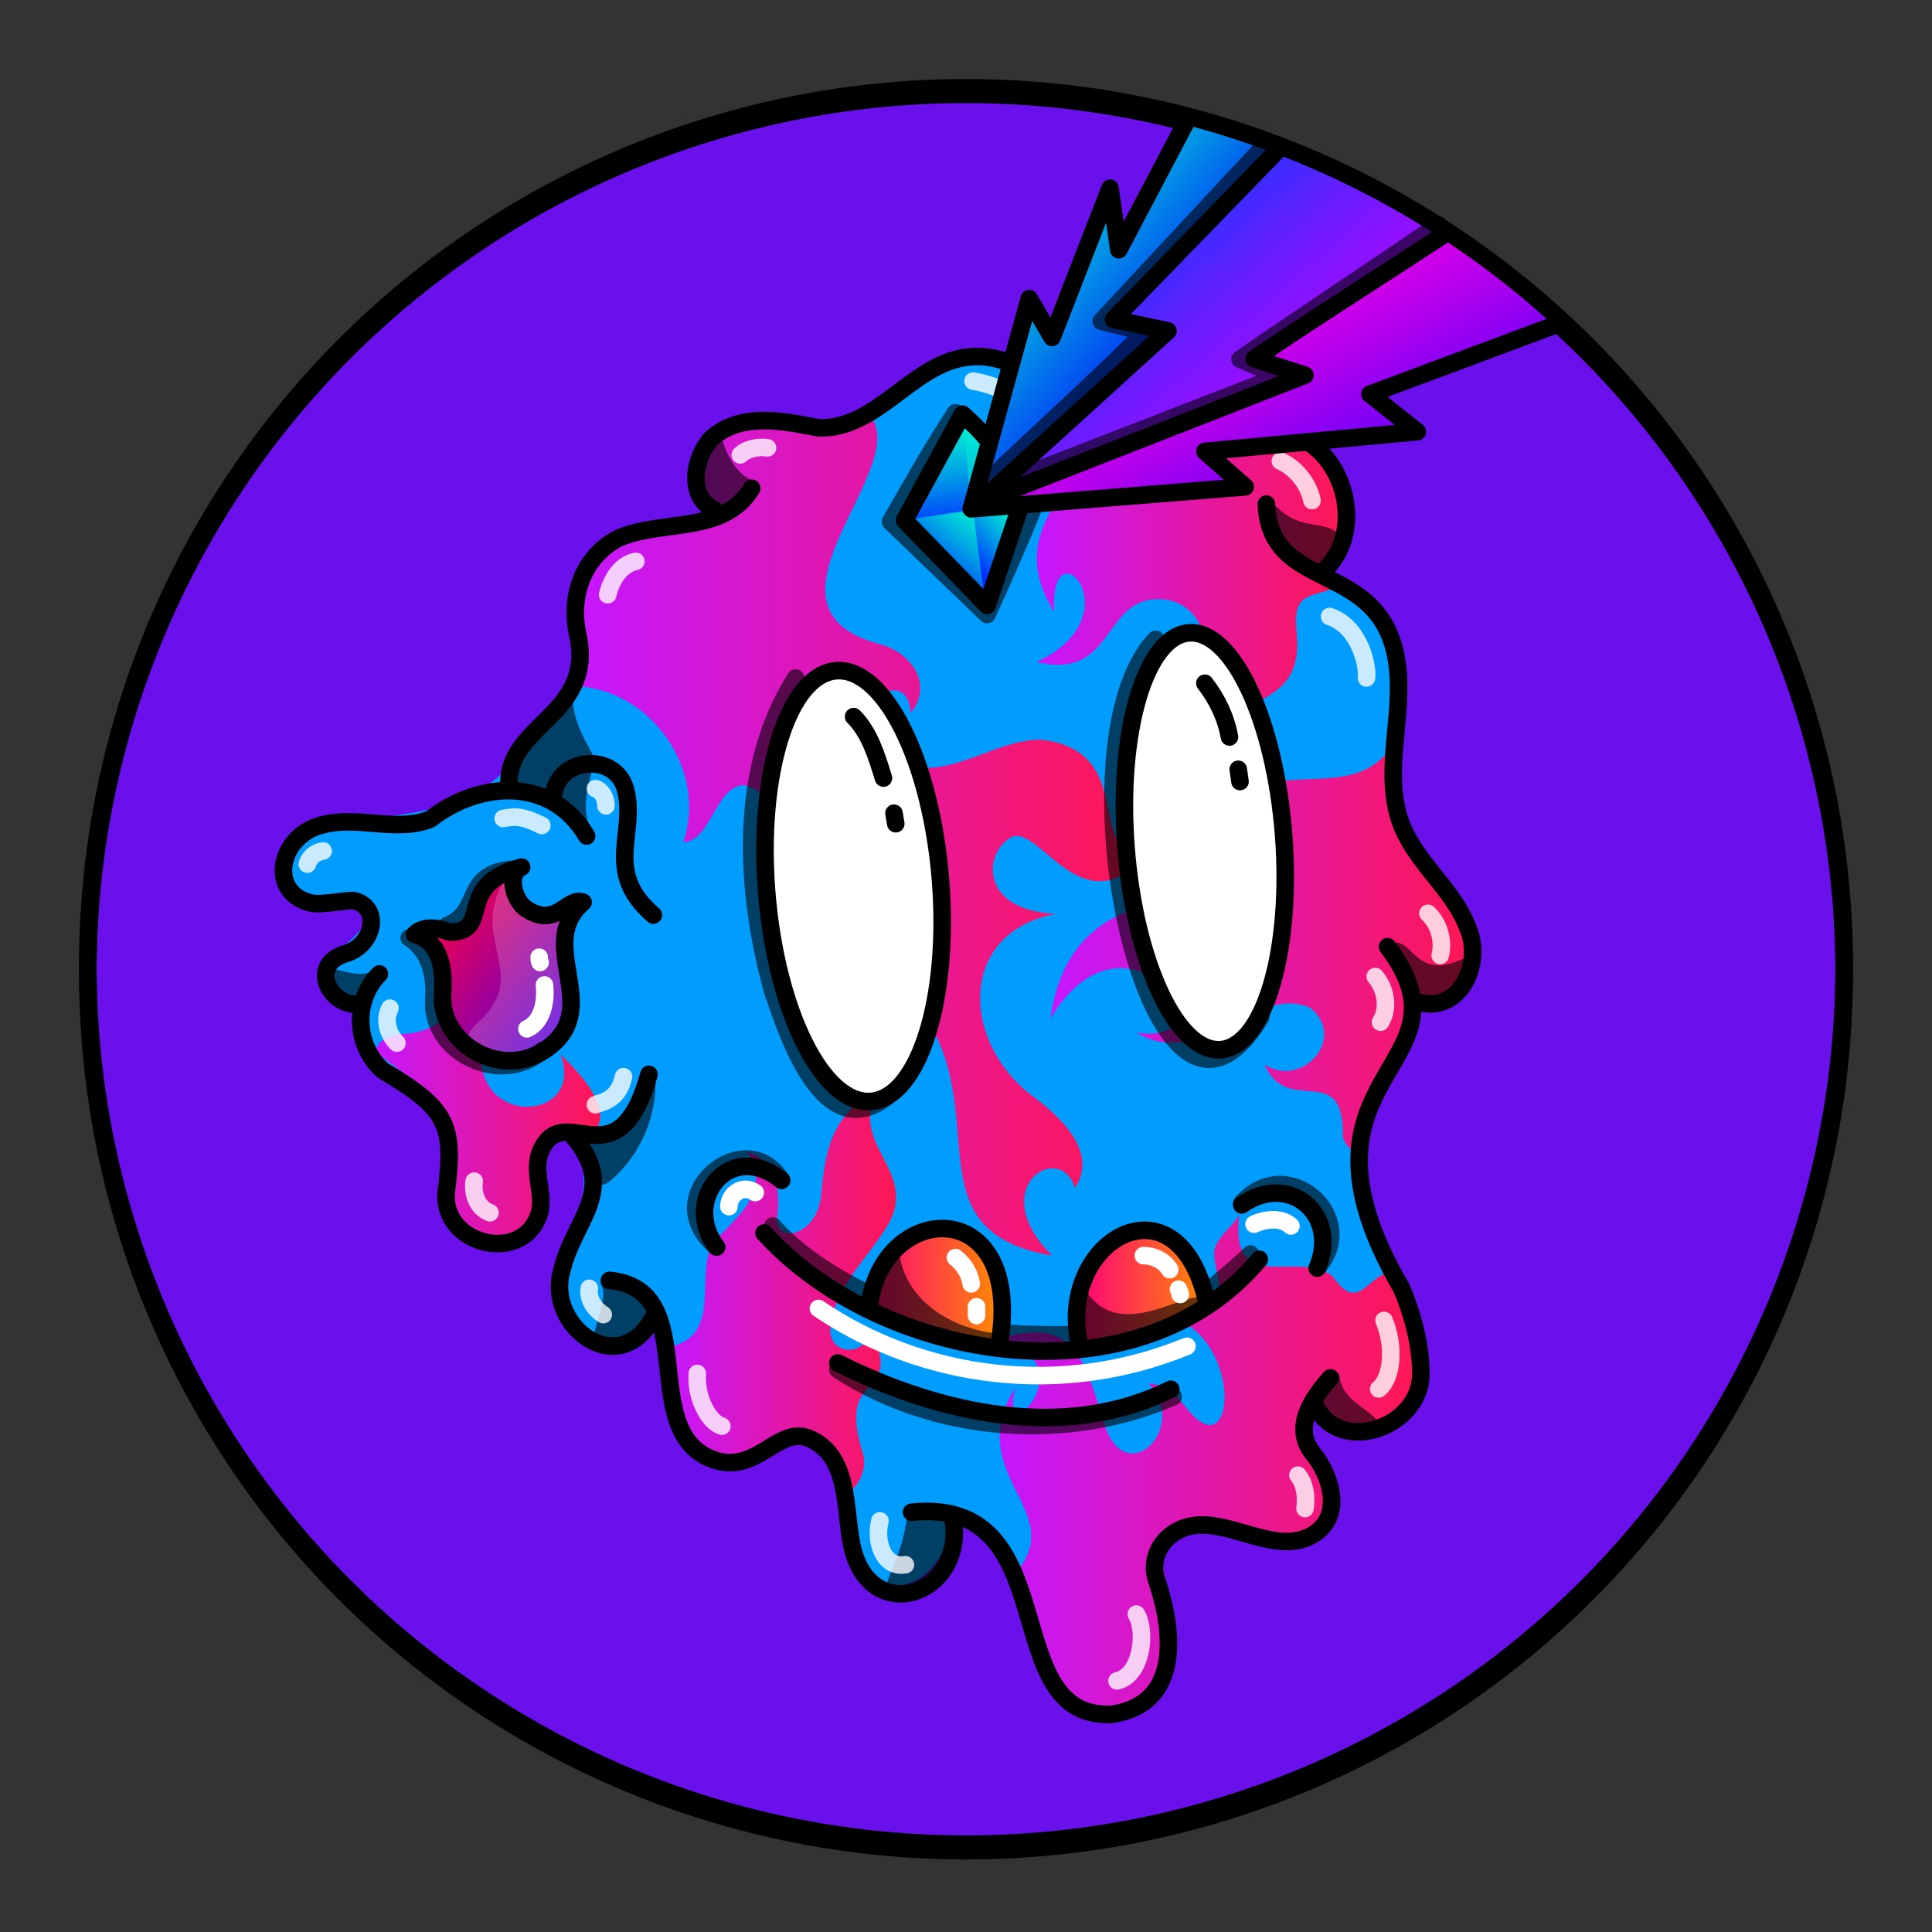 <svg version="1.1" id="Layer_1" xmlns="http://www.w3.org/2000/svg" x="0" y="0" viewBox="0 0 1100 1100" style="enable-background:new 0 0 1100 1100" xml:space="preserve" xmlns:xlink="http://www.w3.org/1999/xlink"><rect x="0" y="0" width="1100" height="1100" fill="#333333" stroke="none"/><style type="text/css">.st302{fill:#6A10EB;stroke:#000000;stroke-width:10;stroke-linecap:round;stroke-linejoin:round;stroke-miterlimit:10;}</style><circle class="st302" cx="550" cy="553.7" r="500"/><path d="M532 207.7c-68 59.6-71 20-121 36.5-19.6 10.9-14 30-9.7 39.6 11 23-51 9-69 40.3-10 18 .1 42-7.5 61.8-9 19.6-34 35-37 52.2-43 48-154 7-119 70.4 6 11 33-6 39 9.1 7 17.5-39 29-21 46.7 18 5 21 39.9 57 63.2 14 20 3 51 19 69.1 35.8 38 46-25 41-34.3 4-39 44-11 22 38.7-23 52 11 74 36.5 56.6 24-9 13 39 23 50.9 19.5 37 55 12 67 12 18 1 28 22 29.8 40.3 6.5 63 54 46 59 8 15.5-34 45 49 47 59.9 11 73 69 42 71 17.9 3-54-3-60.1 2-68.3 18.5-31 71 13 90.8-15.5 14-19.7-31-63.5 8-55.4 94 19 19-101 14-120.4-9-35.5 14-106 47-121.7 18-9 17-35.5 7-52.8-9.5-17-25-30.6-31-48.9-13.5-54 22-102-36-133.3-5-3-7-9.5-4-14.4 17-26 1-66-32-71.4-22-3-44 9-66.5 6.3C615 246 579 177 532 207.7z" style="fill:#009dff"/><linearGradient id="a5" gradientUnits="userSpaceOnUse" x1="381.071" y1="365.002" x2="511.347" y2="365.002" gradientTransform="matrix(1 0 0 -1 0 1100)"><stop offset="0" style="stop-color:#c517ff"/><stop offset="1" style="stop-color:#ff1751"/></linearGradient><path style="fill:url(#a5)" d="M381 766.7c29-5 16-38 23.5-55.9 5-12 38-28 21-55 16 5 19 22 17 37.1-1.5 16 23 11 25-12.6 2.5-28 7-46.5 33-60.3-19 31 22.5 46 5.5 76.6-11 19-30.1 35-33 57.7-3 18 21 19 23 2.2 19 43-20 21-5 70.2 3 8-1 18.5-8 23.2-30-96.4-85 60.1-102-83.2z"/><linearGradient id="b2" gradientUnits="userSpaceOnUse" x1="566.921" y1="265.744" x2="809.398" y2="265.744" gradientTransform="matrix(1 0 0 -1 0 1100)"><stop offset="0" style="stop-color:#c517ff"/><stop offset="1" style="stop-color:#ff1751"/></linearGradient><path style="fill:url(#b2)" d="M660 882.5c21-37 76 16 97.5-22.4 8-24-21-40-10-55.2 33.5 32.5 88-14 47-80.7-16-1-19.8 25.5-36 2.2-21-15-58 12-53-34.7-4 7-12 12-14 19.7-2 9 10.1 31-4.5 30.9-15 0-18-6-30 6.2 51 2 49 91 19 53.7-6-7-11-14-22-14.4 23.5 25-13 61-25 23.6-12-38.5-17-63-62-48.6 54.5 11 1 67 11 27.3-30 49 28.5 69 2 103.3 32 140.6 104.5 79.6 80-10.9z"/><linearGradient id="c2" gradientUnits="userSpaceOnUse" x1="597.551" y1="561.092" x2="839.931" y2="561.092" gradientTransform="matrix(1 0 0 -1 0 1100)"><stop offset="0" style="stop-color:#c517ff"/><stop offset="1" style="stop-color:#ff1751"/></linearGradient><path style="fill:url(#c2)" d="M794 422.3c-27 46-87-10.9-124 69.1 29.8-26 38.5 15 5 21.8-44 .9-71 23-77 67 43-73 108 16 49 7.8 37 22 68-28 99-14.2 21 17-4 46-26 32.4 13 30.1 45.5-3 44.5 40.7 1 4 4 9 9 8.7 3-30 32-54 32-85.8C894 558.5 784 495 794 422.3z"/><linearGradient id="d2" gradientUnits="userSpaceOnUse" x1="213.681" y1="470.314" x2="342.252" y2="470.314" gradientTransform="matrix(1 0 0 -1 0 1100)"><stop offset="0" style="stop-color:#c517ff"/><stop offset="1" style="stop-color:#ff1751"/></linearGradient><path style="fill:url(#d2)" d="M214 599c.8-9 12-10 19.7-10.7 17-2 32.5-17 29.5-34.6 16.5 14.5 11 34 11 53 5 35 58 29 45-6.3 10 9.7 32 32 18 45.1-52-4-23 26-32 47.1-11 20-45.8 16-50-7.2 4.8-49.6-.2-55.9-41.2-86.4z"/><linearGradient id="e2" gradientUnits="userSpaceOnUse" x1="327.601" y1="625.422" x2="651.361" y2="625.422" gradientTransform="matrix(1 0 0 -1 0 1100)"><stop offset="0" style="stop-color:#c517ff"/><stop offset="1" style="stop-color:#ff1751"/></linearGradient><path style="fill:url(#e2)" d="M328 390.7c43 2 75 48 61 88.9 16-1 18-31 34-32.6 46 8-18 113 75 149.8-25-25-3-59 19-30.7 55 61-4 134 82 148.8-39-39 5-66 13-38.5 13.5-20-8-40.6-24-52.2-40.9-30.8-43-93 13-103.9-43-2-41-34-26-43.2 16-10 40 51 76.5 10.7-34 0-3-60.5-59-66.7-26 0-49.9 22-77 14.5-54-15.8.5-66 3-29.6 13-16 .9-34-17-39.1-81-21 23-103-8-132.6-30 13-125.5-11-85 58.1C341 303 328 308 328 390.7z"/><linearGradient id="f2" gradientUnits="userSpaceOnUse" x1="590.061" y1="760.677" x2="766.959" y2="760.677" gradientTransform="matrix(1 0 0 -1 0 1100)"><stop offset="0" style="stop-color:#c517ff"/><stop offset="1" style="stop-color:#ff1751"/></linearGradient><path style="fill:url(#f2)" d="M610 229.1c27 44-45 63-9.8 119.3-3-52 47 2-10 28.5 45 11 37-37.5 70.9-35.7 23 1 31 28 22.5 47.5-11 19-15 44 2 60.7-8-59.8 53-36 53-82.4 0-9-3-19 3-25.2 6-5 16-4 20.5-9.4C739 345 835 216 649 248.5c-13.5-5.5-24-14.5-39-19.4z"/><style>.st40{fill:none;stroke:#000;stroke-width:10;stroke-linecap:round;stroke-linejoin:round;stroke-miterlimit:10}.st98{opacity:.6;enable-background:new}</style><g id="Outline"><path class="st98" d="M793 537c-1 .7-1 2-.5 3 5 10 11 35 25 30 8-2 21-13 18-22.4-.5-1-2-2-3-1.5-26 12-28-11-39-9.4v.3zm-34 274.5c6 5 26 8 25-3-6-7-20.6-12-21.5-26C750 772 744 803 759 811.5zm-219.3 52s1 .5 1 .8c9 13.5-3 36-18 40-34 6-9-6-6-44 .3-5.3 22.3 2.7 23 3.2zM342 731c5 7-4 22-4 33 8 13 29.6-5 33-14.9 2-12-17-21-28-20.2-1 .1-1 1.1-1 2.1zm31-120.2c2 23-8 47-26 61.9-13 10.9-17.5-30.6-8-27.9 6 4.2 28-18.8 34-34zm-157-59.9c-8 6-17 3-25 1-11 5 4 20 13.5 16 5-4 12-9 12-15.7-.5-.2-1.5-.2-.5-1.3zM337 473c-6-10-3-23 0-34 0-1 0-2-.6-2-9-9-23 11-19.8 20.7C318 463 338 475 337 472.8v.2z"/><path class="st98" d="M326 392c-2 29 24 45 7 44-7 2-14 1-15 11-1 11-24 0-24.5-1.3C285 433 317 404.5 326 392zm103-118c-9.9-4-16-16-18-25-4-6-9.9 1-11 6-7 54 29.5 28 29 19zm293 9c16 21 29.5 12 40 20.7 3 4 1 9.6-1 14-3 9-13 9-20 4.1-14.5-5.8-22-22.2-19-38.8z"/><path class="st40" d="M347 729c53.5 5 15 86 59 102 25 9 37-19.8 55-11.9 23 10.1 19.6 40 24 60.7 9.6 46 63 29.6 58-12.8"/><path class="st40" d="M519 861c89-9 47.5 119 114.5 115 39-6 35-47 25-76.5-3-9 0-18.5 7-24.5 24.5-21 59 15.5 84-2.5 15-11 8-33-2-45-12-15 0-32 10-43"/><path class="st40" d="M790 539c53 69.8-64 71 8 194.5 6 14 11 32 11 48.5 0 32-49 47.5-61 16"/><path class="st40" d="M721 287c2 51 64 31 74 88 6 34-11.5 71 7 103 10 18 27 31.5 34 51 8 19-4 47-27 42"/><path class="st40" d="M407 290.6c-16-8-12-29.9-2-41 17-15 40.5-10 61-6 29.8 1 49-29 75-38 50-17 81 55 133 44 23-5 48-11 69 1 25 14 33 55 10 75"/><path class="st40" d="M428 278c-16 26.5-51 17.5-76 28.5-20 10.5-28 33-23 55 10 47-43 51-39 88m25 4.5c1.5-23 35-26 41-5 7 25-13 47 16 72"/><path class="st40" d="M334 476c-20-34-61-31.5-89-9.6-20 8-43-3-64 4-22 7-28 37-5 43.5 6.5 2 23-2 26-1 15 4 11 25-5 30-21 6-10 29 6 29"/><path class="st40" d="M216 554.5c-15 15-14 41 2 55 37 22 41 31 36 69.7-2 31 46 41 53.5 10 2-10.8-4-22 0-33 13-32 44 20 62-44.5"/><path class="st40" d="M327 647.9c25 29.7-.5 47-7 75-10 32.5 34 65 53 25"/><path d="M729 262.5c9 4 16 13 18 22.5m-193-68c12.5 2 24.5 8 34 16m9 9 3 3m-163 10c-5.5-.9-12 .6-15.5 4M362 319.6c-9 2-14 10.7-16 19M339 449c4 1 6 6 6 9.8M308.5 470c-12-6-16-5-22-4M175 492c1-4 5-7 9-7.5m38 89.5c-4 8 0 16 4 19.9m44 78.6c-1 6 1 15 9 18m76-77.5c-3 14-13 14.5-16 16m4.5 119.5c-5-3-9-9-8-15M397 782c-1 14.5 7 28 14 30m90 53.9c-3 12 2 27 14.5 25M636 957c14-3 17-28 11-38m96-60.1c1-7 0-14-4-19m46-49.1c8-6.5 9-25 3-39M786 582c5-8 3-19-3-26m37-12c2-8.5-.6-18-7-24m-56-169c18 6 22 30 21 35" style="opacity:.788;fill:none;stroke:#fff;stroke-width:10;stroke-linecap:round;stroke-linejoin:round;stroke-miterlimit:10;enable-background:new"/></g><linearGradient id="a15" gradientUnits="userSpaceOnUse" x1="238.934" y1="-556.918" x2="343.954" y2="-476.903" gradientTransform="translate(0 1066)"><stop offset="0" style="stop-color:#ff0040"/><stop offset=".125" style="stop-color:#ec0051"/><stop offset=".379" style="stop-color:#bb007e"/><stop offset=".736" style="stop-color:#6d00c6"/><stop offset="1" style="stop-color:#2f00ff"/></linearGradient><path style="fill:url(#a15)" d="M236 532.1c15 4 17 20 16 34-2 29 36 51 62 29 28-23-9-58 18-81-9-3.5-15 15-32 3.7-7-4-12-20-3-24-39 10-16 37-41 37-7-2.8-15-3.8-20 1.3z"/><path d="M288 499.9c-21.5 33 12 52-12 78.5-4 4-9.8 8-9.7 14 3 16 28 10.5 39 6.9 9-4 16.5-13 18-23.5.5-19.7-4-39-1-59-7 5-19 3.5-25-3-4.3-3.8-5.3-10.3-9.3-13.9z" style="opacity:.188;fill:#fff;enable-background:new"/><path d="M236 532c15 4 17 20 16 34-2 29 36 51 62 29 28-23-9-58 18-81.3-9-3.5-15 15-32 4-7-4-12-20-3-24-39 10-16 37-41 37-7-2.7-15-3.7-20 1.3z" style="fill:none;stroke:#000;stroke-width:10;stroke-linecap:round;stroke-linejoin:round;stroke-miterlimit:10"/><path d="M254.5 527c20-8 9-29 36-32M233 534c12 7.5 15 22 14 35-2 31 39 49.7 62 29" style="opacity:.6;stroke:#000;enable-background:new;fill:none;stroke-width:10;stroke-linecap:round;stroke-linejoin:round;stroke-miterlimit:10"/><path d="M310 560.8c1 9-1 21-10 25m7-40.8c0 1 0 2 .5 3" style="fill:none;stroke:#fff;stroke-width:10;stroke-linecap:round;stroke-linejoin:round;stroke-miterlimit:10"/><style>.st40{fill:none;stroke:#000;stroke-width:10;stroke-linecap:round;stroke-linejoin:round;stroke-miterlimit:10}</style><g id="Buck_Teeth"><path d="M408 710c-35-29 16.5-71 37-38m262 13c26-29 68 8 43 37m-273 57.8c55 36 130 42 191 15.5M440 698c14 16 34 28.5 53 38m80 23c12 1 24 1 36 1m103-46c-7 7-15 13-22 19.5" style="opacity:.6;enable-background:new;fill:none;stroke:#000;stroke-width:10;stroke-linecap:round;stroke-linejoin:round;stroke-miterlimit:10"/><linearGradient id="SVGID_00000144308631695432882570000007628677700832790193_" gradientUnits="userSpaceOnUse" x1="615" y1="365.37" x2="685.95" y2="365.37" gradientTransform="matrix(1 0 0 -1 0 1100)"><stop offset="0" style="stop-color:#ff0378"/><stop offset="1" style="stop-color:#ff8903"/></linearGradient><path style="fill:url(#SVGID_00000144308631695432882570000007628677700832790193_)" d="M616 768c16-5 68-13 69.9-32.3C692 706 606.5 663 616 768z"/><linearGradient id="SVGID_00000051372725403280898550000008547425539188560257_" gradientUnits="userSpaceOnUse" x1="495" y1="367.694" x2="569" y2="367.694" gradientTransform="matrix(1 0 0 -1 0 1100)"><stop offset="0" style="stop-color:#ff0378"/><stop offset="1" style="stop-color:#ff8903"/></linearGradient><path style="fill:url(#SVGID_00000051372725403280898550000008547425539188560257_)" d="M496 744.4c14 4 68 35 73 12 0-78-60-68-73-12.4v.4z"/><path d="M512 713c3 27 29 43 54 46-2 1 .5 5-2 6.5s-106-5.6-52-52.5zm106 21.5c19.6 31 57.5-1 67 5 2 13.5-97 59.5-67-5z" style="opacity:.6;enable-background:new"/><path class="st40" d="M435 702c67 74 213 98 282 15m-10-31c27-19 56 5.5 43 36m-342-12c-20-26 7-62 37-38"/><path class="st40" d="M495 743c8-59.8 88-63 74 22m46 2c-15-59.8 55-101 72-26m-210 35c58 29 129 45 189.6 15"/><path d="M544 716c5 4 8 9 9 15m3 18v-5m95-29.1c6 0 12 3 15 8m6 14.1c0-1-.7-2-1-3m-205 11c59 40 138 51 209.8 21.5M714 697c6.5-3 15.5-4 21 1m-320-11c0-7 8-13 15-8" style="fill:none;stroke:#fff;stroke-width:10;stroke-linecap:round;stroke-linejoin:round;stroke-miterlimit:10"/></g><style>.st124{stroke:#000;stroke-width:10;stroke-linecap:round;stroke-linejoin:round;stroke-miterlimit:10;fill:#fff}</style><g id="black_and_white"><ellipse transform="rotate(-4.656 485.895 504.498)" class="st124" cx="486" cy="504.5" rx="49.6" ry="123"/><ellipse transform="rotate(-4.365 685.784 479.312)" class="st124" cx="686" cy="479" rx="45" ry="119"/><path d="M453 386c-33 52-29 121-13 178.5 8.5 25 29 88 65 60M658 364c-58 61-2 318 59.9 215" style="opacity:.6;fill:none;enable-background:new;stroke:#000;stroke-width:10;stroke-linecap:round;stroke-linejoin:round;stroke-miterlimit:10"/><path d="M486 408c9 9 13 22 17 35m6 20 1 6m176-80c7 9 12 19.5 14 30.6m5 18.4 1 7" style="stroke:#000;stroke-width:10;stroke-linecap:round;stroke-linejoin:round;stroke-miterlimit:10;fill:none"/></g><style>.st40,.st68{fill:none;stroke:#000;stroke-width:10;stroke-linecap:round;stroke-linejoin:round;stroke-miterlimit:10}.st68{opacity:.6;enable-background:new}</style><g id="Transmit"><linearGradient id="SVGID_00000127734904184448701060000009899486580737071243_" gradientUnits="userSpaceOnUse" x1="542.818" y1="876.092" x2="557.818" y2="742.092" gradientTransform="matrix(1 0 0 -1 0 1100)"><stop offset="0" style="stop-color:#00ffd0"/><stop offset=".104" style="stop-color:#00f3d3"/><stop offset=".293" style="stop-color:#00d2da"/><stop offset=".547" style="stop-color:#009de6"/><stop offset=".852" style="stop-color:#0055f7"/><stop offset="1" style="stop-color:#002fff"/></linearGradient><path style="fill:url(#SVGID_00000127734904184448701060000009899486580737071243_)" d="M549 237.6c-12 19-23 38.5-34 58.4l47 44.7 22-69.5-35-33.6z"/><linearGradient id="SVGID_00000150060648064343517610000006857265343630394550_" gradientUnits="userSpaceOnUse" x1="529.9" y1="863.989" x2="536.9" y2="798.989" gradientTransform="matrix(1 0 0 -1 0 1100)"><stop offset="0" style="stop-color:#00ffd0"/><stop offset=".104" style="stop-color:#00f3d3"/><stop offset=".293" style="stop-color:#00d2da"/><stop offset=".547" style="stop-color:#009de6"/><stop offset=".852" style="stop-color:#0055f7"/><stop offset="1" style="stop-color:#002fff"/></linearGradient><path style="fill:url(#SVGID_00000150060648064343517610000006857265343630394550_)" d="M548 241c2 2 1 10 5 49.3-11 1.5-25 4-35 5.4l30-54.7z"/><linearGradient id="SVGID_00000103974633343853836120000000367405727942247351_" gradientUnits="userSpaceOnUse" x1="584.31" y1="809.646" x2="552.31" y2="781.646" gradientTransform="matrix(1 0 0 -1 0 1100)"><stop offset="0" style="stop-color:#00ffd0"/><stop offset=".099" style="stop-color:#00f6d2"/><stop offset=".262" style="stop-color:#00ddd8"/><stop offset=".469" style="stop-color:#00b4e1"/><stop offset=".713" style="stop-color:#007bee"/><stop offset=".984" style="stop-color:#0034fe"/><stop offset="1" style="stop-color:#002fff"/></linearGradient><path style="fill:url(#SVGID_00000103974633343853836120000000367405727942247351_)" d="M554 290c2 18 4.5 31 6 48.5l19.6-50.9L554 290z"/><linearGradient id="SVGID_00000175290621592340520880000014853312583583039662_" gradientUnits="userSpaceOnUse" x1="562.39" y1="811.688" x2="530.39" y2="771.688" gradientTransform="matrix(1 0 0 -1 0 1100)"><stop offset="0" style="stop-color:#00ffd0"/><stop offset=".104" style="stop-color:#00f3d3"/><stop offset=".293" style="stop-color:#00d2da"/><stop offset=".547" style="stop-color:#009de6"/><stop offset=".852" style="stop-color:#0055f7"/><stop offset="1" style="stop-color:#002fff"/></linearGradient><path style="fill:url(#SVGID_00000175290621592340520880000014853312583583039662_)" d="M519 296c9.8-2 28-4 35-5.5l6 46.9-41-41.7v.3z"/><linearGradient id="SVGID_00000160910735292254152780000008448727389273966231_" gradientUnits="userSpaceOnUse" x1="675.74" y1="887.689" x2="552.74" y2="990.689" gradientTransform="matrix(1 0 0 -1 0 1100)"><stop offset="0" style="stop-color:#0400ff"/><stop offset=".214" style="stop-color:#0341f4"/><stop offset=".5" style="stop-color:#0291e6"/><stop offset=".736" style="stop-color:#01cddd"/><stop offset=".908" style="stop-color:#00f1d6"/><stop offset="1" style="stop-color:#00ffd4"/></linearGradient><path style="fill:url(#SVGID_00000160910735292254152780000008448727389273966231_)" d="M586 172.4c-7.5 37-17 73.5-29 109.3l106-92.1-26-7s89.7-97 89-97c-13.5-12-35-15-53-17.2l-34 71-8-24.8-30 73.5-15-16.1v.4z"/><linearGradient id="SVGID_00000022529941660613312940000016512510607446133916_" gradientUnits="userSpaceOnUse" x1="619.886" y1="971.899" x2="750.886" y2="823.899" gradientTransform="matrix(1 0 0 -1 0 1100)"><stop offset="0" style="stop-color:#0040ff"/><stop offset=".114" style="stop-color:#1f36ff"/><stop offset=".341" style="stop-color:#5823ff"/><stop offset=".55" style="stop-color:#8414ff"/><stop offset=".737" style="stop-color:#a409ff"/><stop offset=".893" style="stop-color:#b802ff"/><stop offset="1" style="stop-color:#bf00ff"/></linearGradient><path style="fill:url(#SVGID_00000022529941660613312940000016512510607446133916_)" d="M559.6 287.3c31-35 65-67 101-97.4l-26-8s94-97 95-96c5-1 9.8 1 14.5 3 29 12 57 26 81.5 44.3l-109 71.7 24 10-181 72.1v.3z"/><linearGradient id="SVGID_00000142898874918184540610000016770726687242683319_" gradientUnits="userSpaceOnUse" x1="686.196" y1="943.103" x2="766.196" y2="791.103" gradientTransform="matrix(1 0 0 -1 0 1100)"><stop offset="0" style="stop-color:#ff00e1"/><stop offset=".143" style="stop-color:#ea00e4"/><stop offset=".441" style="stop-color:#b200ed"/><stop offset=".864" style="stop-color:#5a00fa"/><stop offset="1" style="stop-color:#3c00ff"/></linearGradient><path style="fill:url(#SVGID_00000142898874918184540610000016770726687242683319_)" d="M567 287.3c47-2 93.5-6 139.9-11.8L688 256l118-11.4-24-20s105-43 104.5-44c-19-18-39.9-33.5-63-46.2l-107 70 21.5 10.1L567 287v.3z"/><path class="st40" d="m676 68.2-39 74-5-35-33 84.9-13-22.1-33 119.7 156-12.5-23-20.2 121-11.2-27-21.4 107-39.9"/><path class="st40" d="m554 289.3 111-100.9-31-6.6L729 84m94 49c-38 25-73 47-109 71.3l29 9.3-184 72"/><path class="st40" d="M562 250c-4-5-9-9.6-14-14.2l-33 60.4 47 48.5 18.5-55"/><path class="st68" d="M544 235c-15 23-24 39.5-37 62 0 0 54 52 55 52.9 9-19.9 18-39.9 26-59.9"/><path class="st68" d="M559 277c34-32 62.5-58 93-87.9l-25-6.2 93-100m99 45.1c-41 28-76 51-113 76.5l22.5 9.7-152 59"/></g><circle cx="550" cy="550" r="500" style="fill:none;stroke:#000;stroke-width:10;stroke-linecap:round;stroke-linejoin:round;stroke-miterlimit:10"/></svg>